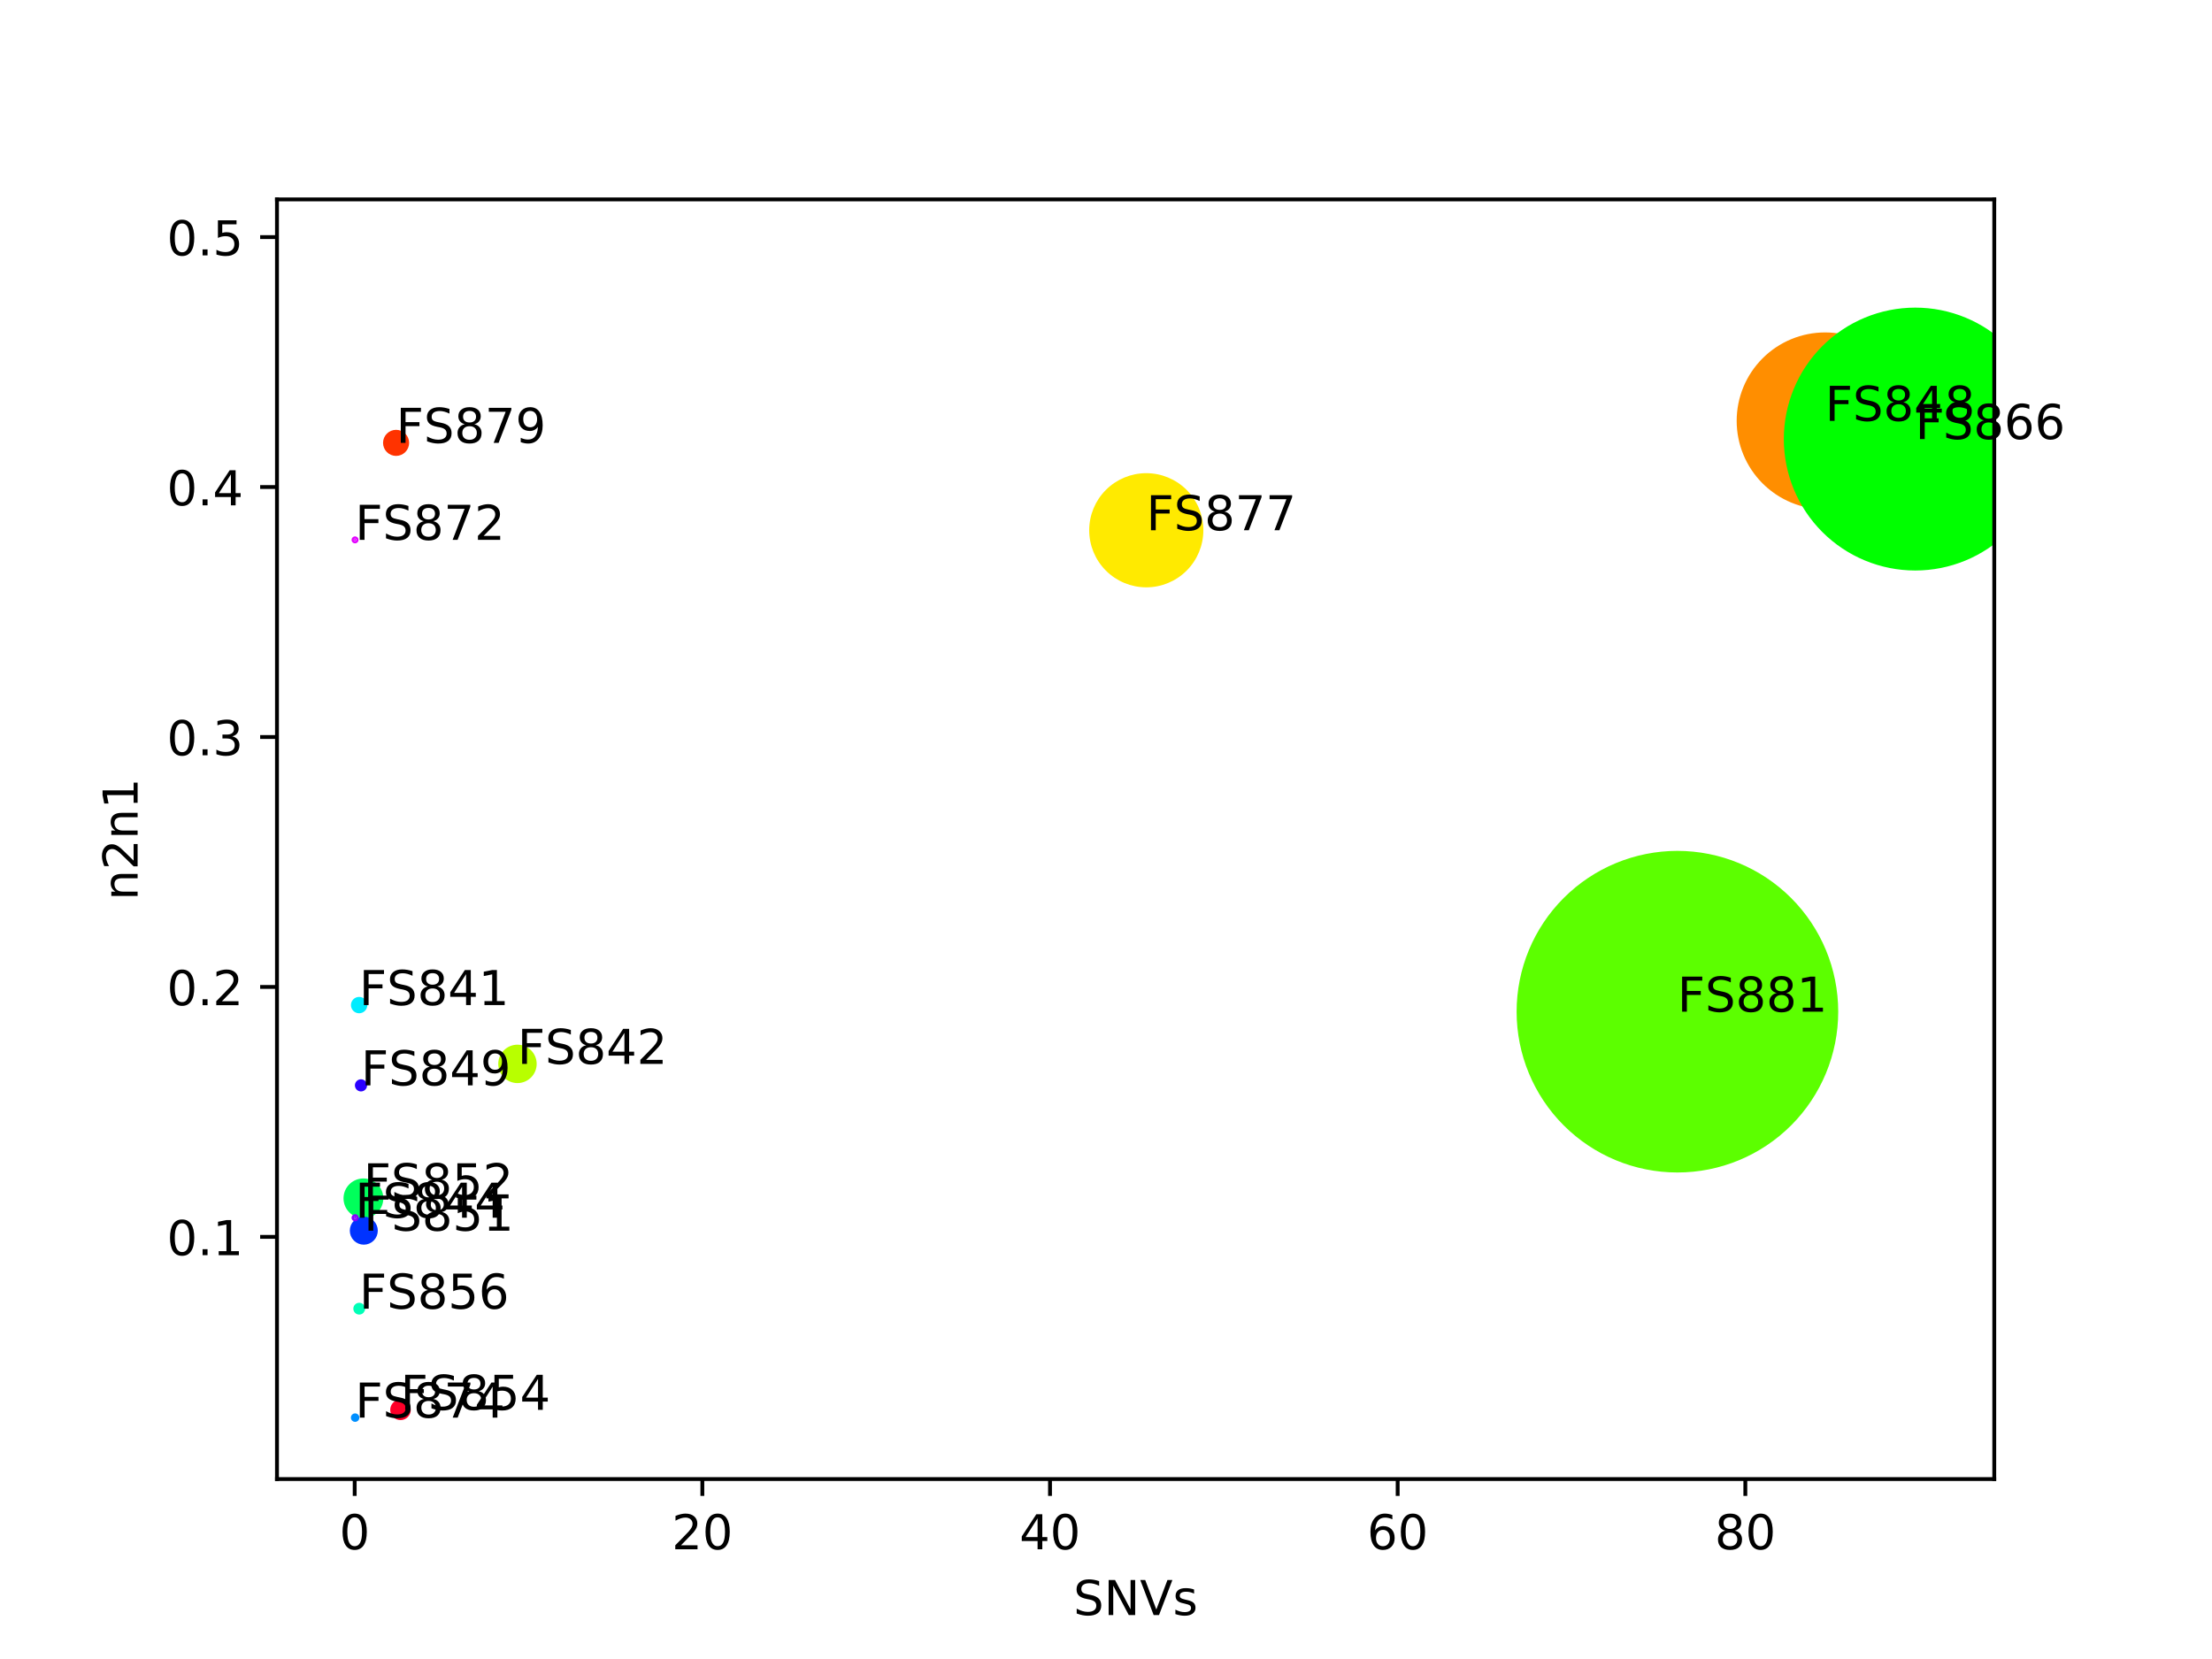 <?xml version="1.0" encoding="utf-8" standalone="no"?>
<!DOCTYPE svg PUBLIC "-//W3C//DTD SVG 1.1//EN"
  "http://www.w3.org/Graphics/SVG/1.1/DTD/svg11.dtd">
<!-- Created with matplotlib (http://matplotlib.org/) -->
<svg height="345pt" version="1.1" viewBox="0 0 460 345" width="460pt" xmlns="http://www.w3.org/2000/svg" xmlns:xlink="http://www.w3.org/1999/xlink">
 <defs>
  <style type="text/css">
*{stroke-linecap:butt;stroke-linejoin:round;}
  </style>
 </defs>
 <g id="figure_1">
  <g id="patch_1">
   <path d="M 0 345.6 
L 460.8 345.6 
L 460.8 0 
L 0 0 
z
" style="fill:#ffffff;"/>
  </g>
  <g id="axes_1">
   <g id="patch_2">
    <path d="M 57.6 307.584 
L 414.72 307.584 
L 414.72 41.472 
L 57.6 41.472 
z
" style="fill:#ffffff;"/>
   </g>
   <g id="PathCollection_1">
    <path clip-path="url(#p0b6db0fb70)" d="M 83.285 294.823 
C 83.719 294.823 84.135 294.65 84.442 294.343 
C 84.749 294.036 84.922 293.62 84.922 293.186 
C 84.922 292.751 84.749 292.335 84.442 292.028 
C 84.135 291.721 83.719 291.549 83.285 291.549 
C 82.851 291.549 82.434 291.721 82.127 292.028 
C 81.82 292.335 81.648 292.751 81.648 293.186 
C 81.648 293.62 81.82 294.036 82.127 294.343 
C 82.434 294.65 82.851 294.823 83.285 294.823 
z
" style="fill:#ff0029;stroke:#ff0029;"/>
    <path clip-path="url(#p0b6db0fb70)" d="M 82.369 94.309 
C 82.956 94.309 83.518 94.076 83.933 93.662 
C 84.348 93.247 84.581 92.684 84.581 92.097 
C 84.581 91.511 84.348 90.948 83.933 90.533 
C 83.518 90.118 82.956 89.885 82.369 89.885 
C 81.782 89.885 81.22 90.118 80.805 90.533 
C 80.39 90.948 80.157 91.511 80.157 92.097 
C 80.157 92.684 80.39 93.247 80.805 93.662 
C 81.22 94.076 81.782 94.309 82.369 94.309 
z
" style="fill:#ff3300;stroke:#ff3300;"/>
    <path clip-path="url(#p0b6db0fb70)" d="M 379.546 105.416 
C 384.291 105.416 388.843 103.531 392.198 100.175 
C 395.553 96.82 397.439 92.268 397.439 87.523 
C 397.439 82.777 395.553 78.226 392.198 74.87 
C 388.843 71.515 384.291 69.63 379.546 69.63 
C 374.8 69.63 370.249 71.515 366.893 74.87 
C 363.538 78.226 361.653 82.777 361.653 87.523 
C 361.653 92.268 363.538 96.82 366.893 100.175 
C 370.249 103.531 374.8 105.416 379.546 105.416 
z
" style="fill:#ff8e00;stroke:#ff8e00;"/>
    <path clip-path="url(#p0b6db0fb70)" d="M 238.375 121.641 
C 241.391 121.641 244.283 120.443 246.416 118.311 
C 248.548 116.178 249.746 113.286 249.746 110.27 
C 249.746 107.255 248.548 104.362 246.416 102.23 
C 244.283 100.098 241.391 98.899 238.375 98.899 
C 235.36 98.899 232.467 100.098 230.335 102.23 
C 228.203 104.362 227.005 107.255 227.005 110.27 
C 227.005 113.286 228.203 116.178 230.335 118.311 
C 232.467 120.443 235.36 121.641 238.375 121.641 
z
" style="fill:#ffea00;stroke:#ffea00;"/>
    <path clip-path="url(#p0b6db0fb70)" d="M 107.611 224.736 
C 108.538 224.736 109.427 224.368 110.082 223.713 
C 110.737 223.057 111.106 222.168 111.106 221.242 
C 111.106 220.315 110.737 219.426 110.082 218.77 
C 109.427 218.115 108.538 217.747 107.611 217.747 
C 106.684 217.747 105.795 218.115 105.14 218.77 
C 104.484 219.426 104.116 220.315 104.116 221.242 
C 104.116 222.168 104.484 223.057 105.14 223.713 
C 105.795 224.368 106.684 224.736 107.611 224.736 
z
" style="fill:#b8ff00;stroke:#b8ff00;"/>
    <path clip-path="url(#p0b6db0fb70)" d="M 348.829 243.326 
C 357.565 243.326 365.944 239.855 372.121 233.678 
C 378.299 227.501 381.769 219.122 381.769 210.386 
C 381.769 201.65 378.299 193.271 372.121 187.094 
C 365.944 180.917 357.565 177.446 348.829 177.446 
C 340.093 177.446 331.714 180.917 325.537 187.094 
C 319.36 193.271 315.889 201.65 315.889 210.386 
C 315.889 219.122 319.36 227.501 325.537 233.678 
C 331.714 239.855 340.093 243.326 348.829 243.326 
z
" style="fill:#5cff00;stroke:#5cff00;"/>
    <path clip-path="url(#p0b6db0fb70)" d="M 398.292 118.141 
C 405.408 118.141 412.234 115.313 417.267 110.281 
C 422.299 105.249 425.126 98.423 425.126 91.306 
C 425.126 84.189 422.299 77.363 417.267 72.331 
C 412.234 67.299 405.408 64.471 398.292 64.471 
C 391.175 64.471 384.349 67.299 379.317 72.331 
C 374.285 77.363 371.457 84.189 371.457 91.306 
C 371.457 98.423 374.285 105.249 379.317 110.281 
C 384.349 115.313 391.175 118.141 398.292 118.141 
z
" style="fill:#00ff00;stroke:#00ff00;"/>
    <path clip-path="url(#p0b6db0fb70)" d="M 75.577 252.844 
C 76.542 252.844 77.468 252.461 78.15 251.778 
C 78.833 251.096 79.216 250.17 79.216 249.205 
C 79.216 248.239 78.833 247.314 78.15 246.631 
C 77.468 245.949 76.542 245.565 75.577 245.565 
C 74.612 245.565 73.686 245.949 73.003 246.631 
C 72.321 247.314 71.937 248.239 71.937 249.205 
C 71.937 250.17 72.321 251.096 73.003 251.778 
C 73.686 252.461 74.612 252.844 75.577 252.844 
z
" style="fill:#00ff5b;stroke:#00ff5b;"/>
    <path clip-path="url(#p0b6db0fb70)" d="M 74.704 272.874 
C 74.896 272.874 75.081 272.798 75.217 272.662 
C 75.353 272.525 75.43 272.341 75.43 272.148 
C 75.43 271.956 75.353 271.771 75.217 271.635 
C 75.081 271.499 74.896 271.423 74.704 271.423 
C 74.512 271.423 74.327 271.499 74.191 271.635 
C 74.055 271.771 73.978 271.956 73.978 272.148 
C 73.978 272.341 74.055 272.525 74.191 272.662 
C 74.327 272.798 74.512 272.874 74.704 272.874 
z
" style="fill:#00ffb7;stroke:#00ffb7;"/>
    <path clip-path="url(#p0b6db0fb70)" d="M 74.684 210.218 
C 75.003 210.218 75.309 210.091 75.535 209.866 
C 75.761 209.64 75.887 209.334 75.887 209.015 
C 75.887 208.696 75.761 208.39 75.535 208.164 
C 75.309 207.939 75.003 207.812 74.684 207.812 
C 74.365 207.812 74.059 207.939 73.834 208.164 
C 73.608 208.39 73.481 208.696 73.481 209.015 
C 73.481 209.334 73.608 209.64 73.834 209.866 
C 74.059 210.091 74.365 210.218 74.684 210.218 
z
" style="fill:#00ecff;stroke:#00ecff;"/>
    <path clip-path="url(#p0b6db0fb70)" d="M 73.851 295.192 
C 73.954 295.192 74.053 295.151 74.126 295.078 
C 74.199 295.004 74.24 294.905 74.24 294.802 
C 74.24 294.699 74.199 294.6 74.126 294.527 
C 74.053 294.454 73.954 294.413 73.851 294.413 
C 73.748 294.413 73.648 294.454 73.575 294.527 
C 73.502 294.6 73.461 294.699 73.461 294.802 
C 73.461 294.905 73.502 295.004 73.575 295.078 
C 73.648 295.151 73.748 295.192 73.851 295.192 
z
" style="fill:#008fff;stroke:#008fff;"/>
    <path clip-path="url(#p0b6db0fb70)" d="M 75.656 258.338 
C 76.295 258.338 76.909 258.084 77.361 257.632 
C 77.813 257.18 78.067 256.566 78.067 255.927 
C 78.067 255.288 77.813 254.674 77.361 254.222 
C 76.909 253.77 76.295 253.516 75.656 253.516 
C 75.017 253.516 74.403 253.77 73.951 254.222 
C 73.499 254.674 73.245 255.288 73.245 255.927 
C 73.245 256.566 73.499 257.18 73.951 257.632 
C 74.403 258.084 75.017 258.338 75.656 258.338 
z
" style="fill:#0033ff;stroke:#0033ff;"/>
    <path clip-path="url(#p0b6db0fb70)" d="M 75.07 226.473 
C 75.272 226.473 75.467 226.392 75.61 226.249 
C 75.754 226.105 75.834 225.911 75.834 225.708 
C 75.834 225.505 75.754 225.311 75.61 225.167 
C 75.467 225.024 75.272 224.943 75.07 224.943 
C 74.867 224.943 74.672 225.024 74.529 225.167 
C 74.385 225.311 74.305 225.505 74.305 225.708 
C 74.305 225.911 74.385 226.105 74.529 226.249 
C 74.672 226.392 74.867 226.473 75.07 226.473 
z
" style="fill:#2a00ff;stroke:#2a00ff;"/>
    <path clip-path="url(#p0b6db0fb70)" d="M 73.851 253.483 
C 73.916 253.483 73.978 253.457 74.025 253.411 
C 74.071 253.365 74.096 253.302 74.096 253.237 
C 74.096 253.172 74.071 253.11 74.025 253.064 
C 73.978 253.018 73.916 252.992 73.851 252.992 
C 73.786 252.992 73.723 253.018 73.677 253.064 
C 73.631 253.11 73.605 253.172 73.605 253.237 
C 73.605 253.302 73.631 253.365 73.677 253.411 
C 73.723 253.457 73.786 253.483 73.851 253.483 
z
" style="fill:#8600ff;stroke:#8600ff;"/>
    <path clip-path="url(#p0b6db0fb70)" d="M 73.834 112.495 
C 73.895 112.495 73.952 112.471 73.995 112.428 
C 74.037 112.386 74.061 112.328 74.061 112.268 
C 74.061 112.208 74.037 112.15 73.995 112.108 
C 73.952 112.065 73.895 112.041 73.834 112.041 
C 73.774 112.041 73.717 112.065 73.674 112.108 
C 73.631 112.15 73.608 112.208 73.608 112.268 
C 73.608 112.328 73.631 112.386 73.674 112.428 
C 73.717 112.471 73.774 112.495 73.834 112.495 
z
" style="fill:#e200ff;stroke:#e200ff;"/>
   </g>
   <g id="matplotlib.axis_1">
    <g id="xtick_1">
     <g id="line2d_1">
      <defs>
       <path d="M 0 0 
L 0 3.5 
" id="mf00ef16843" style="stroke:#000000;stroke-width:0.8;"/>
      </defs>
      <g>
       <use style="stroke:#000000;stroke-width:0.8;" x="73.759" xlink:href="#mf00ef16843" y="307.584"/>
      </g>
     </g>
     <g id="text_1">
      <!-- 0 -->
      <defs>
       <path d="M 31.781 66.406 
Q 24.172 66.406 20.328 58.906 
Q 16.5 51.422 16.5 36.375 
Q 16.5 21.391 20.328 13.891 
Q 24.172 6.391 31.781 6.391 
Q 39.453 6.391 43.281 13.891 
Q 47.125 21.391 47.125 36.375 
Q 47.125 51.422 43.281 58.906 
Q 39.453 66.406 31.781 66.406 
z
M 31.781 74.219 
Q 44.047 74.219 50.516 64.516 
Q 56.984 54.828 56.984 36.375 
Q 56.984 17.969 50.516 8.266 
Q 44.047 -1.422 31.781 -1.422 
Q 19.531 -1.422 13.062 8.266 
Q 6.594 17.969 6.594 36.375 
Q 6.594 54.828 13.062 64.516 
Q 19.531 74.219 31.781 74.219 
z
" id="DejaVuSans-30"/>
      </defs>
      <g transform="translate(70.577 322.182)scale(0.1 -0.1)">
       <use xlink:href="#DejaVuSans-30"/>
      </g>
     </g>
    </g>
    <g id="xtick_2">
     <g id="line2d_2">
      <g>
       <use style="stroke:#000000;stroke-width:0.8;" x="146.057" xlink:href="#mf00ef16843" y="307.584"/>
      </g>
     </g>
     <g id="text_2">
      <!-- 20 -->
      <defs>
       <path d="M 19.188 8.297 
L 53.609 8.297 
L 53.609 0 
L 7.328 0 
L 7.328 8.297 
Q 12.938 14.109 22.625 23.891 
Q 32.328 33.688 34.812 36.531 
Q 39.547 41.844 41.422 45.531 
Q 43.312 49.219 43.312 52.781 
Q 43.312 58.594 39.234 62.25 
Q 35.156 65.922 28.609 65.922 
Q 23.969 65.922 18.812 64.312 
Q 13.672 62.703 7.812 59.422 
L 7.812 69.391 
Q 13.766 71.781 18.938 73 
Q 24.125 74.219 28.422 74.219 
Q 39.75 74.219 46.484 68.547 
Q 53.219 62.891 53.219 53.422 
Q 53.219 48.922 51.531 44.891 
Q 49.859 40.875 45.406 35.406 
Q 44.188 33.984 37.641 27.219 
Q 31.109 20.453 19.188 8.297 
z
" id="DejaVuSans-32"/>
      </defs>
      <g transform="translate(139.695 322.182)scale(0.1 -0.1)">
       <use xlink:href="#DejaVuSans-32"/>
       <use x="63.623" xlink:href="#DejaVuSans-30"/>
      </g>
     </g>
    </g>
    <g id="xtick_3">
     <g id="line2d_3">
      <g>
       <use style="stroke:#000000;stroke-width:0.8;" x="218.356" xlink:href="#mf00ef16843" y="307.584"/>
      </g>
     </g>
     <g id="text_3">
      <!-- 40 -->
      <defs>
       <path d="M 37.797 64.312 
L 12.891 25.391 
L 37.797 25.391 
z
M 35.203 72.906 
L 47.609 72.906 
L 47.609 25.391 
L 58.016 25.391 
L 58.016 17.188 
L 47.609 17.188 
L 47.609 0 
L 37.797 0 
L 37.797 17.188 
L 4.891 17.188 
L 4.891 26.703 
z
" id="DejaVuSans-34"/>
      </defs>
      <g transform="translate(211.993 322.182)scale(0.1 -0.1)">
       <use xlink:href="#DejaVuSans-34"/>
       <use x="63.623" xlink:href="#DejaVuSans-30"/>
      </g>
     </g>
    </g>
    <g id="xtick_4">
     <g id="line2d_4">
      <g>
       <use style="stroke:#000000;stroke-width:0.8;" x="290.655" xlink:href="#mf00ef16843" y="307.584"/>
      </g>
     </g>
     <g id="text_4">
      <!-- 60 -->
      <defs>
       <path d="M 33.016 40.375 
Q 26.375 40.375 22.484 35.828 
Q 18.609 31.297 18.609 23.391 
Q 18.609 15.531 22.484 10.953 
Q 26.375 6.391 33.016 6.391 
Q 39.656 6.391 43.531 10.953 
Q 47.406 15.531 47.406 23.391 
Q 47.406 31.297 43.531 35.828 
Q 39.656 40.375 33.016 40.375 
z
M 52.594 71.297 
L 52.594 62.312 
Q 48.875 64.062 45.094 64.984 
Q 41.312 65.922 37.594 65.922 
Q 27.828 65.922 22.672 59.328 
Q 17.531 52.734 16.797 39.406 
Q 19.672 43.656 24.016 45.922 
Q 28.375 48.188 33.594 48.188 
Q 44.578 48.188 50.953 41.516 
Q 57.328 34.859 57.328 23.391 
Q 57.328 12.156 50.688 5.359 
Q 44.047 -1.422 33.016 -1.422 
Q 20.359 -1.422 13.672 8.266 
Q 6.984 17.969 6.984 36.375 
Q 6.984 53.656 15.188 63.938 
Q 23.391 74.219 37.203 74.219 
Q 40.922 74.219 44.703 73.484 
Q 48.484 72.75 52.594 71.297 
z
" id="DejaVuSans-36"/>
      </defs>
      <g transform="translate(284.292 322.182)scale(0.1 -0.1)">
       <use xlink:href="#DejaVuSans-36"/>
       <use x="63.623" xlink:href="#DejaVuSans-30"/>
      </g>
     </g>
    </g>
    <g id="xtick_5">
     <g id="line2d_5">
      <g>
       <use style="stroke:#000000;stroke-width:0.8;" x="362.953" xlink:href="#mf00ef16843" y="307.584"/>
      </g>
     </g>
     <g id="text_5">
      <!-- 80 -->
      <defs>
       <path d="M 31.781 34.625 
Q 24.75 34.625 20.719 30.859 
Q 16.703 27.094 16.703 20.516 
Q 16.703 13.922 20.719 10.156 
Q 24.75 6.391 31.781 6.391 
Q 38.812 6.391 42.859 10.172 
Q 46.922 13.969 46.922 20.516 
Q 46.922 27.094 42.891 30.859 
Q 38.875 34.625 31.781 34.625 
z
M 21.922 38.812 
Q 15.578 40.375 12.031 44.719 
Q 8.5 49.078 8.5 55.328 
Q 8.5 64.062 14.719 69.141 
Q 20.953 74.219 31.781 74.219 
Q 42.672 74.219 48.875 69.141 
Q 55.078 64.062 55.078 55.328 
Q 55.078 49.078 51.531 44.719 
Q 48 40.375 41.703 38.812 
Q 48.828 37.156 52.797 32.312 
Q 56.781 27.484 56.781 20.516 
Q 56.781 9.906 50.312 4.234 
Q 43.844 -1.422 31.781 -1.422 
Q 19.734 -1.422 13.25 4.234 
Q 6.781 9.906 6.781 20.516 
Q 6.781 27.484 10.781 32.312 
Q 14.797 37.156 21.922 38.812 
z
M 18.312 54.391 
Q 18.312 48.734 21.844 45.562 
Q 25.391 42.391 31.781 42.391 
Q 38.141 42.391 41.719 45.562 
Q 45.312 48.734 45.312 54.391 
Q 45.312 60.062 41.719 63.234 
Q 38.141 66.406 31.781 66.406 
Q 25.391 66.406 21.844 63.234 
Q 18.312 60.062 18.312 54.391 
z
" id="DejaVuSans-38"/>
      </defs>
      <g transform="translate(356.591 322.182)scale(0.1 -0.1)">
       <use xlink:href="#DejaVuSans-38"/>
       <use x="63.623" xlink:href="#DejaVuSans-30"/>
      </g>
     </g>
    </g>
    <g id="text_6">
     <!-- SNVs -->
     <defs>
      <path d="M 53.516 70.516 
L 53.516 60.891 
Q 47.906 63.578 42.922 64.891 
Q 37.938 66.219 33.297 66.219 
Q 25.25 66.219 20.875 63.094 
Q 16.5 59.969 16.5 54.203 
Q 16.5 49.359 19.406 46.891 
Q 22.312 44.438 30.422 42.922 
L 36.375 41.703 
Q 47.406 39.594 52.656 34.297 
Q 57.906 29 57.906 20.125 
Q 57.906 9.516 50.797 4.047 
Q 43.703 -1.422 29.984 -1.422 
Q 24.812 -1.422 18.969 -0.25 
Q 13.141 0.922 6.891 3.219 
L 6.891 13.375 
Q 12.891 10.016 18.656 8.297 
Q 24.422 6.594 29.984 6.594 
Q 38.422 6.594 43.016 9.906 
Q 47.609 13.234 47.609 19.391 
Q 47.609 24.75 44.312 27.781 
Q 41.016 30.812 33.5 32.328 
L 27.484 33.5 
Q 16.453 35.688 11.516 40.375 
Q 6.594 45.062 6.594 53.422 
Q 6.594 63.094 13.406 68.656 
Q 20.219 74.219 32.172 74.219 
Q 37.312 74.219 42.625 73.281 
Q 47.953 72.359 53.516 70.516 
z
" id="DejaVuSans-53"/>
      <path d="M 9.812 72.906 
L 23.094 72.906 
L 55.422 11.922 
L 55.422 72.906 
L 64.984 72.906 
L 64.984 0 
L 51.703 0 
L 19.391 60.984 
L 19.391 0 
L 9.812 0 
z
" id="DejaVuSans-4e"/>
      <path d="M 28.609 0 
L 0.781 72.906 
L 11.078 72.906 
L 34.188 11.531 
L 57.328 72.906 
L 67.578 72.906 
L 39.797 0 
z
" id="DejaVuSans-56"/>
      <path d="M 44.281 53.078 
L 44.281 44.578 
Q 40.484 46.531 36.375 47.5 
Q 32.281 48.484 27.875 48.484 
Q 21.188 48.484 17.844 46.438 
Q 14.5 44.391 14.5 40.281 
Q 14.5 37.156 16.891 35.375 
Q 19.281 33.594 26.516 31.984 
L 29.594 31.297 
Q 39.156 29.25 43.188 25.516 
Q 47.219 21.781 47.219 15.094 
Q 47.219 7.469 41.188 3.016 
Q 35.156 -1.422 24.609 -1.422 
Q 20.219 -1.422 15.453 -0.562 
Q 10.688 0.297 5.422 2 
L 5.422 11.281 
Q 10.406 8.688 15.234 7.391 
Q 20.062 6.109 24.812 6.109 
Q 31.156 6.109 34.562 8.281 
Q 37.984 10.453 37.984 14.406 
Q 37.984 18.062 35.516 20.016 
Q 33.062 21.969 24.703 23.781 
L 21.578 24.516 
Q 13.234 26.266 9.516 29.906 
Q 5.812 33.547 5.812 39.891 
Q 5.812 47.609 11.281 51.797 
Q 16.75 56 26.812 56 
Q 31.781 56 36.172 55.266 
Q 40.578 54.547 44.281 53.078 
z
" id="DejaVuSans-73"/>
     </defs>
     <g transform="translate(223.22 335.861)scale(0.1 -0.1)">
      <use xlink:href="#DejaVuSans-53"/>
      <use x="63.477" xlink:href="#DejaVuSans-4e"/>
      <use x="138.281" xlink:href="#DejaVuSans-56"/>
      <use x="206.689" xlink:href="#DejaVuSans-73"/>
     </g>
    </g>
   </g>
   <g id="matplotlib.axis_2">
    <g id="ytick_1">
     <g id="line2d_6">
      <defs>
       <path d="M 0 0 
L -3.5 0 
" id="m6a6f0cc3a3" style="stroke:#000000;stroke-width:0.8;"/>
      </defs>
      <g>
       <use style="stroke:#000000;stroke-width:0.8;" x="57.6" xlink:href="#m6a6f0cc3a3" y="257.217"/>
      </g>
     </g>
     <g id="text_7">
      <!-- 0.1 -->
      <defs>
       <path d="M 10.688 12.406 
L 21 12.406 
L 21 0 
L 10.688 0 
z
" id="DejaVuSans-2e"/>
       <path d="M 12.406 8.297 
L 28.516 8.297 
L 28.516 63.922 
L 10.984 60.406 
L 10.984 69.391 
L 28.422 72.906 
L 38.281 72.906 
L 38.281 8.297 
L 54.391 8.297 
L 54.391 0 
L 12.406 0 
z
" id="DejaVuSans-31"/>
      </defs>
      <g transform="translate(34.697 261.017)scale(0.1 -0.1)">
       <use xlink:href="#DejaVuSans-30"/>
       <use x="63.623" xlink:href="#DejaVuSans-2e"/>
       <use x="95.41" xlink:href="#DejaVuSans-31"/>
      </g>
     </g>
    </g>
    <g id="ytick_2">
     <g id="line2d_7">
      <g>
       <use style="stroke:#000000;stroke-width:0.8;" x="57.6" xlink:href="#m6a6f0cc3a3" y="205.24"/>
      </g>
     </g>
     <g id="text_8">
      <!-- 0.2 -->
      <g transform="translate(34.697 209.039)scale(0.1 -0.1)">
       <use xlink:href="#DejaVuSans-30"/>
       <use x="63.623" xlink:href="#DejaVuSans-2e"/>
       <use x="95.41" xlink:href="#DejaVuSans-32"/>
      </g>
     </g>
    </g>
    <g id="ytick_3">
     <g id="line2d_8">
      <g>
       <use style="stroke:#000000;stroke-width:0.8;" x="57.6" xlink:href="#m6a6f0cc3a3" y="153.262"/>
      </g>
     </g>
     <g id="text_9">
      <!-- 0.3 -->
      <defs>
       <path d="M 40.578 39.312 
Q 47.656 37.797 51.625 33 
Q 55.609 28.219 55.609 21.188 
Q 55.609 10.406 48.188 4.484 
Q 40.766 -1.422 27.094 -1.422 
Q 22.516 -1.422 17.656 -0.516 
Q 12.797 0.391 7.625 2.203 
L 7.625 11.719 
Q 11.719 9.328 16.594 8.109 
Q 21.484 6.891 26.812 6.891 
Q 36.078 6.891 40.938 10.547 
Q 45.797 14.203 45.797 21.188 
Q 45.797 27.641 41.281 31.266 
Q 36.766 34.906 28.719 34.906 
L 20.219 34.906 
L 20.219 43.016 
L 29.109 43.016 
Q 36.375 43.016 40.234 45.922 
Q 44.094 48.828 44.094 54.297 
Q 44.094 59.906 40.109 62.906 
Q 36.141 65.922 28.719 65.922 
Q 24.656 65.922 20.016 65.031 
Q 15.375 64.156 9.812 62.312 
L 9.812 71.094 
Q 15.438 72.656 20.344 73.438 
Q 25.25 74.219 29.594 74.219 
Q 40.828 74.219 47.359 69.109 
Q 53.906 64.016 53.906 55.328 
Q 53.906 49.266 50.438 45.094 
Q 46.969 40.922 40.578 39.312 
z
" id="DejaVuSans-33"/>
      </defs>
      <g transform="translate(34.697 157.061)scale(0.1 -0.1)">
       <use xlink:href="#DejaVuSans-30"/>
       <use x="63.623" xlink:href="#DejaVuSans-2e"/>
       <use x="95.41" xlink:href="#DejaVuSans-33"/>
      </g>
     </g>
    </g>
    <g id="ytick_4">
     <g id="line2d_9">
      <g>
       <use style="stroke:#000000;stroke-width:0.8;" x="57.6" xlink:href="#m6a6f0cc3a3" y="101.284"/>
      </g>
     </g>
     <g id="text_10">
      <!-- 0.4 -->
      <g transform="translate(34.697 105.084)scale(0.1 -0.1)">
       <use xlink:href="#DejaVuSans-30"/>
       <use x="63.623" xlink:href="#DejaVuSans-2e"/>
       <use x="95.41" xlink:href="#DejaVuSans-34"/>
      </g>
     </g>
    </g>
    <g id="ytick_5">
     <g id="line2d_10">
      <g>
       <use style="stroke:#000000;stroke-width:0.8;" x="57.6" xlink:href="#m6a6f0cc3a3" y="49.307"/>
      </g>
     </g>
     <g id="text_11">
      <!-- 0.5 -->
      <defs>
       <path d="M 10.797 72.906 
L 49.516 72.906 
L 49.516 64.594 
L 19.828 64.594 
L 19.828 46.734 
Q 21.969 47.469 24.109 47.828 
Q 26.266 48.188 28.422 48.188 
Q 40.625 48.188 47.75 41.5 
Q 54.891 34.812 54.891 23.391 
Q 54.891 11.625 47.562 5.094 
Q 40.234 -1.422 26.906 -1.422 
Q 22.312 -1.422 17.547 -0.641 
Q 12.797 0.141 7.719 1.703 
L 7.719 11.625 
Q 12.109 9.234 16.797 8.062 
Q 21.484 6.891 26.703 6.891 
Q 35.156 6.891 40.078 11.328 
Q 45.016 15.766 45.016 23.391 
Q 45.016 31 40.078 35.438 
Q 35.156 39.891 26.703 39.891 
Q 22.75 39.891 18.812 39.016 
Q 14.891 38.141 10.797 36.281 
z
" id="DejaVuSans-35"/>
      </defs>
      <g transform="translate(34.697 53.106)scale(0.1 -0.1)">
       <use xlink:href="#DejaVuSans-30"/>
       <use x="63.623" xlink:href="#DejaVuSans-2e"/>
       <use x="95.41" xlink:href="#DejaVuSans-35"/>
      </g>
     </g>
    </g>
    <g id="text_12">
     <!-- n2n1 -->
     <defs>
      <path d="M 54.891 33.016 
L 54.891 0 
L 45.906 0 
L 45.906 32.719 
Q 45.906 40.484 42.875 44.328 
Q 39.844 48.188 33.797 48.188 
Q 26.516 48.188 22.312 43.547 
Q 18.109 38.922 18.109 30.906 
L 18.109 0 
L 9.078 0 
L 9.078 54.688 
L 18.109 54.688 
L 18.109 46.188 
Q 21.344 51.125 25.703 53.562 
Q 30.078 56 35.797 56 
Q 45.219 56 50.047 50.172 
Q 54.891 44.344 54.891 33.016 
z
" id="DejaVuSans-6e"/>
     </defs>
     <g transform="translate(28.617 187.228)rotate(-90)scale(0.1 -0.1)">
      <use xlink:href="#DejaVuSans-6e"/>
      <use x="63.379" xlink:href="#DejaVuSans-32"/>
      <use x="127.002" xlink:href="#DejaVuSans-6e"/>
      <use x="190.381" xlink:href="#DejaVuSans-31"/>
     </g>
    </g>
   </g>
   <g id="patch_3">
    <path d="M 57.6 307.584 
L 57.6 41.472 
" style="fill:none;stroke:#000000;stroke-linecap:square;stroke-linejoin:miter;stroke-width:0.8;"/>
   </g>
   <g id="patch_4">
    <path d="M 414.72 307.584 
L 414.72 41.472 
" style="fill:none;stroke:#000000;stroke-linecap:square;stroke-linejoin:miter;stroke-width:0.8;"/>
   </g>
   <g id="patch_5">
    <path d="M 57.6 307.584 
L 414.72 307.584 
" style="fill:none;stroke:#000000;stroke-linecap:square;stroke-linejoin:miter;stroke-width:0.8;"/>
   </g>
   <g id="patch_6">
    <path d="M 57.6 41.472 
L 414.72 41.472 
" style="fill:none;stroke:#000000;stroke-linecap:square;stroke-linejoin:miter;stroke-width:0.8;"/>
   </g>
   <g id="text_13">
    <!-- FS854 -->
    <defs>
     <path d="M 9.812 72.906 
L 51.703 72.906 
L 51.703 64.594 
L 19.672 64.594 
L 19.672 43.109 
L 48.578 43.109 
L 48.578 34.812 
L 19.672 34.812 
L 19.672 0 
L 9.812 0 
z
" id="DejaVuSans-46"/>
    </defs>
    <g transform="translate(83.285 293.186)scale(0.1 -0.1)">
     <use xlink:href="#DejaVuSans-46"/>
     <use x="57.504" xlink:href="#DejaVuSans-53"/>
     <use x="120.98" xlink:href="#DejaVuSans-38"/>
     <use x="184.604" xlink:href="#DejaVuSans-35"/>
     <use x="248.227" xlink:href="#DejaVuSans-34"/>
    </g>
   </g>
   <g id="text_14">
    <!-- FS879 -->
    <defs>
     <path d="M 8.203 72.906 
L 55.078 72.906 
L 55.078 68.703 
L 28.609 0 
L 18.312 0 
L 43.219 64.594 
L 8.203 64.594 
z
" id="DejaVuSans-37"/>
     <path d="M 10.984 1.516 
L 10.984 10.5 
Q 14.703 8.734 18.5 7.812 
Q 22.312 6.891 25.984 6.891 
Q 35.75 6.891 40.891 13.453 
Q 46.047 20.016 46.781 33.406 
Q 43.953 29.203 39.594 26.953 
Q 35.25 24.703 29.984 24.703 
Q 19.047 24.703 12.672 31.312 
Q 6.297 37.938 6.297 49.422 
Q 6.297 60.641 12.938 67.422 
Q 19.578 74.219 30.609 74.219 
Q 43.266 74.219 49.922 64.516 
Q 56.594 54.828 56.594 36.375 
Q 56.594 19.141 48.406 8.859 
Q 40.234 -1.422 26.422 -1.422 
Q 22.703 -1.422 18.891 -0.688 
Q 15.094 0.047 10.984 1.516 
z
M 30.609 32.422 
Q 37.25 32.422 41.125 36.953 
Q 45.016 41.5 45.016 49.422 
Q 45.016 57.281 41.125 61.844 
Q 37.25 66.406 30.609 66.406 
Q 23.969 66.406 20.094 61.844 
Q 16.219 57.281 16.219 49.422 
Q 16.219 41.5 20.094 36.953 
Q 23.969 32.422 30.609 32.422 
z
" id="DejaVuSans-39"/>
    </defs>
    <g transform="translate(82.369 92.097)scale(0.1 -0.1)">
     <use xlink:href="#DejaVuSans-46"/>
     <use x="57.504" xlink:href="#DejaVuSans-53"/>
     <use x="120.98" xlink:href="#DejaVuSans-38"/>
     <use x="184.604" xlink:href="#DejaVuSans-37"/>
     <use x="248.227" xlink:href="#DejaVuSans-39"/>
    </g>
   </g>
   <g id="text_15">
    <!-- FS848 -->
    <g transform="translate(379.546 87.523)scale(0.1 -0.1)">
     <use xlink:href="#DejaVuSans-46"/>
     <use x="57.504" xlink:href="#DejaVuSans-53"/>
     <use x="120.98" xlink:href="#DejaVuSans-38"/>
     <use x="184.604" xlink:href="#DejaVuSans-34"/>
     <use x="248.227" xlink:href="#DejaVuSans-38"/>
    </g>
   </g>
   <g id="text_16">
    <!-- FS877 -->
    <g transform="translate(238.375 110.27)scale(0.1 -0.1)">
     <use xlink:href="#DejaVuSans-46"/>
     <use x="57.504" xlink:href="#DejaVuSans-53"/>
     <use x="120.98" xlink:href="#DejaVuSans-38"/>
     <use x="184.604" xlink:href="#DejaVuSans-37"/>
     <use x="248.227" xlink:href="#DejaVuSans-37"/>
    </g>
   </g>
   <g id="text_17">
    <!-- FS842 -->
    <g transform="translate(107.611 221.242)scale(0.1 -0.1)">
     <use xlink:href="#DejaVuSans-46"/>
     <use x="57.504" xlink:href="#DejaVuSans-53"/>
     <use x="120.98" xlink:href="#DejaVuSans-38"/>
     <use x="184.604" xlink:href="#DejaVuSans-34"/>
     <use x="248.227" xlink:href="#DejaVuSans-32"/>
    </g>
   </g>
   <g id="text_18">
    <!-- FS881 -->
    <g transform="translate(348.829 210.386)scale(0.1 -0.1)">
     <use xlink:href="#DejaVuSans-46"/>
     <use x="57.504" xlink:href="#DejaVuSans-53"/>
     <use x="120.98" xlink:href="#DejaVuSans-38"/>
     <use x="184.604" xlink:href="#DejaVuSans-38"/>
     <use x="248.227" xlink:href="#DejaVuSans-31"/>
    </g>
   </g>
   <g id="text_19">
    <!-- FS866 -->
    <g transform="translate(398.292 91.306)scale(0.1 -0.1)">
     <use xlink:href="#DejaVuSans-46"/>
     <use x="57.504" xlink:href="#DejaVuSans-53"/>
     <use x="120.98" xlink:href="#DejaVuSans-38"/>
     <use x="184.604" xlink:href="#DejaVuSans-36"/>
     <use x="248.227" xlink:href="#DejaVuSans-36"/>
    </g>
   </g>
   <g id="text_20">
    <!-- FS852 -->
    <g transform="translate(75.577 249.205)scale(0.1 -0.1)">
     <use xlink:href="#DejaVuSans-46"/>
     <use x="57.504" xlink:href="#DejaVuSans-53"/>
     <use x="120.98" xlink:href="#DejaVuSans-38"/>
     <use x="184.604" xlink:href="#DejaVuSans-35"/>
     <use x="248.227" xlink:href="#DejaVuSans-32"/>
    </g>
   </g>
   <g id="text_21">
    <!-- FS856 -->
    <g transform="translate(74.704 272.148)scale(0.1 -0.1)">
     <use xlink:href="#DejaVuSans-46"/>
     <use x="57.504" xlink:href="#DejaVuSans-53"/>
     <use x="120.98" xlink:href="#DejaVuSans-38"/>
     <use x="184.604" xlink:href="#DejaVuSans-35"/>
     <use x="248.227" xlink:href="#DejaVuSans-36"/>
    </g>
   </g>
   <g id="text_22">
    <!-- FS841 -->
    <g transform="translate(74.684 209.015)scale(0.1 -0.1)">
     <use xlink:href="#DejaVuSans-46"/>
     <use x="57.504" xlink:href="#DejaVuSans-53"/>
     <use x="120.98" xlink:href="#DejaVuSans-38"/>
     <use x="184.604" xlink:href="#DejaVuSans-34"/>
     <use x="248.227" xlink:href="#DejaVuSans-31"/>
    </g>
   </g>
   <g id="text_23">
    <!-- FS874 -->
    <g transform="translate(73.851 294.802)scale(0.1 -0.1)">
     <use xlink:href="#DejaVuSans-46"/>
     <use x="57.504" xlink:href="#DejaVuSans-53"/>
     <use x="120.98" xlink:href="#DejaVuSans-38"/>
     <use x="184.604" xlink:href="#DejaVuSans-37"/>
     <use x="248.227" xlink:href="#DejaVuSans-34"/>
    </g>
   </g>
   <g id="text_24">
    <!-- FS851 -->
    <g transform="translate(75.656 255.927)scale(0.1 -0.1)">
     <use xlink:href="#DejaVuSans-46"/>
     <use x="57.504" xlink:href="#DejaVuSans-53"/>
     <use x="120.98" xlink:href="#DejaVuSans-38"/>
     <use x="184.604" xlink:href="#DejaVuSans-35"/>
     <use x="248.227" xlink:href="#DejaVuSans-31"/>
    </g>
   </g>
   <g id="text_25">
    <!-- FS849 -->
    <g transform="translate(75.07 225.708)scale(0.1 -0.1)">
     <use xlink:href="#DejaVuSans-46"/>
     <use x="57.504" xlink:href="#DejaVuSans-53"/>
     <use x="120.98" xlink:href="#DejaVuSans-38"/>
     <use x="184.604" xlink:href="#DejaVuSans-34"/>
     <use x="248.227" xlink:href="#DejaVuSans-39"/>
    </g>
   </g>
   <g id="text_26">
    <!-- FS844 -->
    <g transform="translate(73.851 253.237)scale(0.1 -0.1)">
     <use xlink:href="#DejaVuSans-46"/>
     <use x="57.504" xlink:href="#DejaVuSans-53"/>
     <use x="120.98" xlink:href="#DejaVuSans-38"/>
     <use x="184.604" xlink:href="#DejaVuSans-34"/>
     <use x="248.227" xlink:href="#DejaVuSans-34"/>
    </g>
   </g>
   <g id="text_27">
    <!-- FS872 -->
    <g transform="translate(73.834 112.268)scale(0.1 -0.1)">
     <use xlink:href="#DejaVuSans-46"/>
     <use x="57.504" xlink:href="#DejaVuSans-53"/>
     <use x="120.98" xlink:href="#DejaVuSans-38"/>
     <use x="184.604" xlink:href="#DejaVuSans-37"/>
     <use x="248.227" xlink:href="#DejaVuSans-32"/>
    </g>
   </g>
  </g>
 </g>
 <defs>
  <clipPath id="p0b6db0fb70">
   <rect height="266.112" width="357.12" x="57.6" y="41.472"/>
  </clipPath>
 </defs>
</svg>
